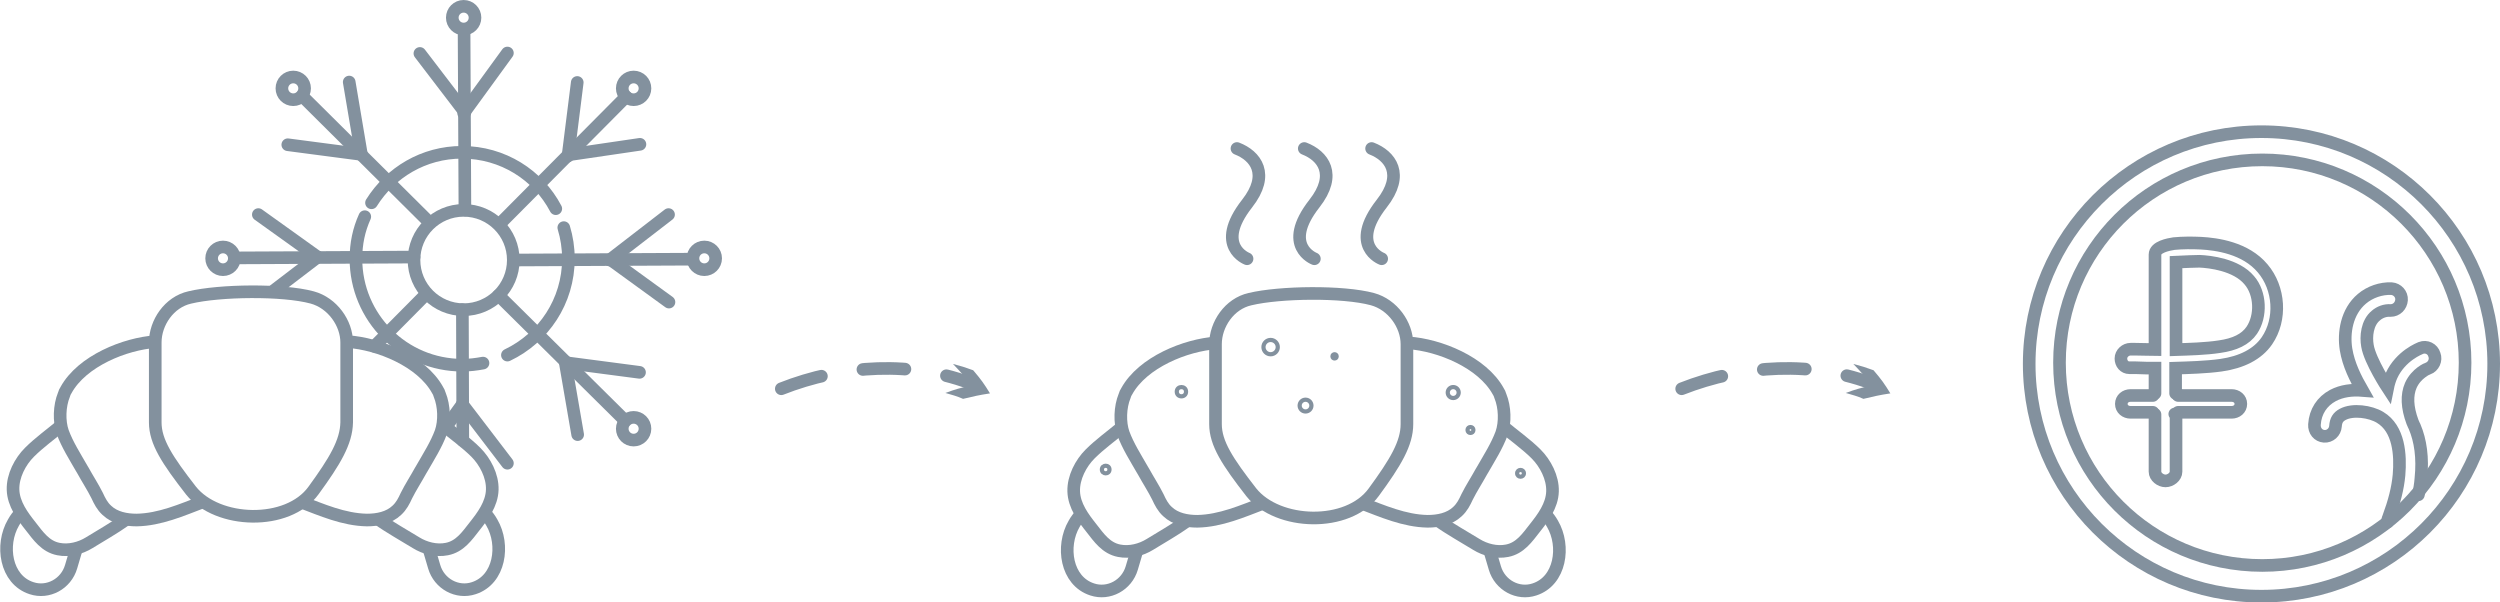 <?xml version="1.0" encoding="utf-8"?>
<!-- Generator: Adobe Illustrator 19.0.1, SVG Export Plug-In . SVG Version: 6.00 Build 0)  -->
<svg version="1.1" id="Слой_1" xmlns="http://www.w3.org/2000/svg" xmlns:xlink="http://www.w3.org/1999/xlink" x="0px" y="0px"
	 viewBox="0 0 594.2 143.2" style="enable-background:new 0 0 594.2 143.2;" xml:space="preserve">
<style type="text/css">
	.st0{fill:none;stroke:#83919E;stroke-width:3;stroke-miterlimit:10;}
	.st1{fill:none;stroke:#83919E;stroke-width:3;stroke-linecap:round;stroke-miterlimit:10;}
	.st2{fill:none;stroke:#83919E;stroke-linecap:round;stroke-miterlimit:10;}
	.st3{fill:none;stroke:#83919E;stroke-width:3;stroke-linecap:round;stroke-linejoin:round;stroke-dasharray:10,10;}
	.st4{fill:#83919E;}
</style>
<g>
	<g>
		<path class="st0" d="M74.5,116.6c-6.1,8.4-22.8,7.9-29.1,0c-5.6-7.2-8.5-11.6-8.5-16.2v-19c0-4.7,3.3-9.6,8.2-10.7
			c7.1-1.7,22.1-1.9,29.1,0c4.8,1.3,8.2,6.1,8.2,10.7v19C82.3,105.1,79.6,109.6,74.5,116.6z"/>
		<path class="st0" d="M37,81.2c-7.3,0.5-17.5,4.6-21.3,11.5c-0.2,0.3-0.4,0.7-0.5,1.1c-1.1,2.7-1.2,6.3-0.3,8.9
			c1.1,3,2.9,5.8,4.5,8.6c0.1,0.2,0.2,0.3,0.3,0.5c1.1,2,2.4,4,3.4,6c0.6,1.3,1.2,2.5,2.3,3.5c1.9,1.8,4.6,2.3,7.1,2.3
			c5.5-0.1,10.7-2.4,15.7-4.3"/>
		<path class="st0" d="M82.7,81.2c7.3,0.5,17.5,4.6,21.3,11.5c0.2,0.3,0.4,0.7,0.5,1.1c1.1,2.7,1.2,6.3,0.3,8.9
			c-1.1,3-2.9,5.8-4.5,8.6c-0.1,0.2-0.2,0.3-0.3,0.5c-1.1,2-2.4,4-3.4,6c-0.6,1.3-1.2,2.5-2.3,3.5c-1.9,1.8-4.6,2.3-7.1,2.3
			c-5.5-0.1-10.7-2.4-15.7-4.3"/>
		<path class="st0" d="M81.5,77.2"/>
		<path class="st0" d="M29.8,123.6c-2.5,1.8-6,3.8-8.6,5.4c-2.1,1.3-4.8,2-7.3,1.5c-3.1-0.6-4.8-3.1-6.6-5.4
			c-1.9-2.4-4.1-5.3-4.2-8.7c-0.1-3.3,1.7-6.7,3.9-8.9c2.3-2.3,5.1-4.3,7.6-6.4"/>
		<path class="st0" d="M89.9,123.4c2.5,1.8,6.4,4,9,5.6c2.1,1.3,4.8,2,7.3,1.5c3.1-0.6,4.8-3.1,6.6-5.4c1.9-2.4,4.1-5.3,4.2-8.7
			c0.1-3.3-1.7-6.7-3.9-8.9c-2.3-2.3-5.4-4.5-7.9-6.6"/>
		<path class="st0" d="M18.2,130.3l-1.3,4.4c-1.2,4.1-5.5,6.4-9.4,5.1c-6.2-2-7.4-10.3-4.3-15.6c0.5-0.9,1.1-1.7,1.8-2.4"/>
		<path class="st0" d="M101.9,130.3l1.3,4.4c1.2,4.1,5.5,6.4,9.4,5.1c6.2-2,7.4-10.3,4.3-15.6c-0.5-0.9-1.1-1.7-1.8-2.4"/>
	</g>
	<path class="st1" d="M61.5,71.9"/>
	<path class="st1" d="M114.8,86.3"/>
	<g>
		<line class="st1" x1="148.8" y1="23" x2="118.8" y2="53.2"/>
		<circle class="st1" cx="150.6" cy="21" r="2.7"/>
		<line class="st1" x1="135.1" y1="36.8" x2="152.1" y2="34.3"/>
		<line class="st1" x1="135" y1="37.1" x2="137.2" y2="19.6"/>
		<line class="st1" x1="164.6" y1="61.6" x2="122.5" y2="61.8"/>
		<circle class="st1" cx="167.4" cy="61.4" r="2.7"/>
		<line class="st1" x1="145.5" y1="62" x2="159" y2="71.8"/>
		<line class="st1" x1="144.9" y1="61.8" x2="158.9" y2="51"/>
		<line class="st1" x1="148.6" y1="100" x2="118.5" y2="70.2"/>
		<circle class="st1" cx="150.6" cy="101.9" r="2.7"/>
		<line class="st1" x1="134.3" y1="85.9" x2="137.3" y2="103.3"/>
		<line class="st1" x1="134.5" y1="86.2" x2="152" y2="88.5"/>
		<line class="st1" x1="110" y1="104.7" x2="109.9" y2="73.6"/>
		<line class="st1" x1="109.9" y1="96.1" x2="105.7" y2="101.9"/>
		<line class="st1" x1="109.9" y1="96.1" x2="120.6" y2="110.1"/>
		<line class="st1" x1="89" y1="82.3" x2="101.2" y2="70"/>
		<line class="st1" x1="55.7" y1="61.3" x2="98.4" y2="61.1"/>
		<circle class="st1" cx="53" cy="61.4" r="2.7"/>
		<line class="st1" x1="75.5" y1="61.1" x2="61.4" y2="51"/>
		<line class="st1" x1="75.5" y1="61.1" x2="64.9" y2="69.2"/>
		<line class="st1" x1="71.8" y1="22.8" x2="101.7" y2="52.5"/>
		<circle class="st1" cx="69.7" cy="21" r="2.7"/>
		<line class="st1" x1="85.9" y1="36.7" x2="83" y2="19.5"/>
		<line class="st1" x1="85.9" y1="36.7" x2="68.4" y2="34.4"/>
		<line class="st1" x1="110.3" y1="7" x2="110.5" y2="49.9"/>
		<circle class="st1" cx="110.2" cy="4.2" r="2.7"/>
		<line class="st1" x1="110.2" y1="26.9" x2="120.6" y2="12.6"/>
		<line class="st1" x1="110.5" y1="26.7" x2="99.8" y2="12.7"/>
		<circle class="st1" cx="110.2" cy="61.8" r="11.8"/>
		<path class="st1" d="M88.3,48.2c4.5-7.2,12.4-12,21.5-12c9.7,0,18.1,5.4,22.3,13.4"/>
		<path class="st1" d="M114.8,86.3c-1.6,0.3-3.2,0.5-4.9,0.5c-14,0-25.3-11.3-25.3-25.3c0-3.6,0.7-6.9,2.1-10"/>
		<path class="st1" d="M134,54.1c0.7,2.3,1.1,4.8,1.1,7.4c0,10.1-5.9,18.8-14.5,22.9"/>
	</g>
</g>
<g>
	<g>
		<path class="st0" d="M326.5,117c-6.1,8.4-22.8,7.9-29.1,0c-5.6-7.2-8.5-11.6-8.5-16.2v-19c0-4.7,3.3-9.6,8.2-10.7
			c7.1-1.7,22.1-1.9,29.1,0c4.8,1.3,8.2,6.1,8.2,10.7v19C334.4,105.4,331.7,109.9,326.5,117z"/>
		<path class="st0" d="M289.1,81.5c-7.3,0.5-17.5,4.6-21.3,11.5c-0.2,0.3-0.4,0.7-0.5,1.1c-1.1,2.7-1.2,6.3-0.3,8.9
			c1.1,3,2.9,5.8,4.5,8.6c0.1,0.2,0.2,0.3,0.3,0.5c1.1,2,2.4,4,3.4,6c0.6,1.3,1.2,2.5,2.3,3.5c1.9,1.8,4.6,2.3,7.1,2.3
			c5.5-0.1,10.7-2.4,15.7-4.3"/>
		<path class="st0" d="M334.8,81.5c7.3,0.5,17.5,4.6,21.3,11.5c0.2,0.3,0.4,0.7,0.5,1.1c1.1,2.7,1.2,6.3,0.3,8.9
			c-1.1,3-2.9,5.8-4.5,8.6c-0.1,0.2-0.2,0.3-0.3,0.5c-1.1,2-2.4,4-3.4,6c-0.6,1.3-1.2,2.5-2.3,3.5c-1.9,1.8-4.6,2.3-7.1,2.3
			c-5.5-0.1-10.7-2.4-15.7-4.3"/>
		<path class="st0" d="M333.5,77.6"/>
		<path class="st0" d="M281.9,124c-2.5,1.8-6,3.8-8.6,5.4c-2.1,1.3-4.8,2-7.3,1.5c-3.1-0.6-4.8-3.1-6.6-5.4
			c-1.9-2.4-4.1-5.3-4.2-8.7c-0.1-3.3,1.7-6.7,3.9-8.9c2.3-2.3,5.1-4.3,7.6-6.4"/>
		<path class="st0" d="M341.9,123.8c2.5,1.8,6.4,4,9,5.6c2.1,1.3,4.8,2,7.3,1.5c3.1-0.6,4.8-3.1,6.6-5.4c1.9-2.4,4.1-5.3,4.2-8.7
			c0.1-3.3-1.7-6.7-3.9-8.9c-2.3-2.3-5.4-4.5-7.9-6.6"/>
		<path class="st0" d="M270.3,130.6l-1.3,4.4c-1.2,4.1-5.5,6.4-9.4,5.1c-6.2-2-7.4-10.3-4.3-15.6c0.5-0.9,1.1-1.7,1.8-2.4"/>
		<path class="st0" d="M354,130.6l1.3,4.4c1.2,4.1,5.5,6.4,9.4,5.1c6.2-2,7.4-10.3,4.3-15.6c-0.5-0.9-1.1-1.7-1.8-2.4"/>
	</g>
	<path class="st1" d="M296.4,61.5c0,0-7.9-3,0-13.1c5.5-7,2-11.4-2.4-13.1"/>
	<path class="st1" d="M312.4,61.5c0,0-7.9-3,0-13.1c5.5-7,2-11.4-2.4-13.1"/>
	<path class="st1" d="M328.4,61.5c0,0-7.9-3,0-13.1c5.5-7,2-11.4-2.4-13.1"/>
	<circle class="st2" cx="302" cy="82.5" r="1.7"/>
	<circle class="st2" cx="317.2" cy="84.7" r="0.5"/>
	<circle class="st2" cx="310.3" cy="96.4" r="1.4"/>
	<circle class="st2" cx="345.4" cy="93.3" r="1.3"/>
	<circle class="st2" cx="349.5" cy="102.2" r="0.7"/>
	<circle class="st2" cx="280.8" cy="93.1" r="1.1"/>
	<circle class="st2" cx="262.8" cy="111.6" r="0.9"/>
	<ellipse class="st2" cx="268.5" cy="114.5" rx="0" ry="0.2"/>
	<circle class="st2" cx="361.4" cy="112.5" r="0.8"/>
</g>
<g>
	<circle class="st1" cx="537.5" cy="86.5" r="55.2"/>
	<circle class="st1" cx="537.7" cy="86.2" r="48.2"/>
	<g>
		<path class="st1" d="M517.2,98.5v13.6c0,1.2-1.3,2.2-2.5,2.2c-1.2,0-2.5-1-2.5-2.2V98.5 M516.9,98.4L516.9,98.4 M517.4,93.7
			L517.4,93.7 M517.3,93.2L517.3,93.2 M512.2,93.5v-6c-1,0-2.9,0-4.7-0.1l-1.4,0c-1.2,0-2-1-2-2.2c0-1.2,1.1-2.2,2.3-2.2l1.1,0
			c1.8,0,3.7,0.1,4.7,0.1c0,0,0-22.5,0-22.6c0-1.8,3.2-2.4,4.5-2.6c2.1-0.2,4.3-0.2,6.4-0.1c3.7,0.2,10.6,1.1,14.7,6
			c4,4.7,4.5,12.1,1,17.2c-2.2,3.2-6,5.1-10.9,5.8c-3.5,0.5-7.8,0.6-10.8,0.7v6 M517.2,62.3v20.8c3-0.1,7.1-0.2,10.3-0.7
			c3.6-0.5,6.2-1.7,7.7-3.9c2.3-3.4,2.1-8.8-0.6-11.9c-3.1-3.7-9.4-4.4-11.8-4.5C522.1,62.1,519.2,62.2,517.2,62.3z"/>
		<path class="st1" d="M511.7,98h-5.3c-1.2,0-2.2-0.8-2.2-2s1-2,2.2-2h5.3l0,0l0,0l0,0"/>
		<path class="st1" d="M517.7,94h12.7c1.2,0,2.2,0.8,2.2,2s-1,2-2.2,2h-12.7"/>
	</g>
	<path class="st1" d="M567.5,124.1c0-0.4,0-0.7,0.2-1.1c1.4-3.8,2.2-6.9,2.5-10.1c0.4-4.8,0-11-4.5-13.7c-2.3-1.4-6.5-2-8.9-0.7
		c-1.1,0.6-1.6,1.4-1.7,2.8c-0.1,1.4-1.3,2.5-2.7,2.4c-1.4-0.1-2.4-1.3-2.3-2.8c0.2-3.1,1.8-5.5,4.4-6.9c2.1-1.1,4.5-1.4,7-1.2l0,0
		c-1.6-2.8-3.3-6.1-3.9-9.8c-0.6-3.8,0.1-8.9,3.8-12c1.9-1.6,4.5-2.5,7-2.4c1.4,0.1,2.5,1.3,2.4,2.7c-0.1,1.4-1.2,2.5-2.6,2.5
		c-1.3-0.1-2.6,0.4-3.5,1.2c-2.1,1.7-2.4,5-2,7.2c0.6,3.6,4.8,10,4.8,10c0.2-1,0.5-2,0.9-2.9c2.2-4.8,6.8-6.5,7-6.6
		c1.3-0.5,2.8,0.2,3.2,1.6c0.5,1.3-0.2,2.8-1.5,3.3c-0.1,0-2.8,1.1-4.1,4c-1,2.3-0.9,5.2,0.4,8.7c0.1,0.3,0.5,1.1,0.5,1.1
		c1.4,3.3,2,7.4,1.5,12.3c-0.1,1.3-0.3,2.6-0.6,3.9"/>
	<path class="st1" d="M569.6,90.7"/>
</g>
<g>
	<g>
		<path class="st3" d="M185.7,92.4c14.4-5.7,31.4-6.8,46-0.9"/>
		<g>
			<path class="st4" d="M224.7,93.4c2.4-0.9,3.6-1.2,6.2-1.8c-1.6-2.1-2.5-3.1-4.4-5.1c1.9,0.5,2.9,0.8,4.8,1.5
				c1.8,2.1,2.6,3.2,4,5.5c-2.6,0.4-3.9,0.7-6.4,1.3C227.3,94.1,226.4,93.9,224.7,93.4z"/>
		</g>
	</g>
</g>
<g>
	<g>
		<path class="st3" d="M399.7,92.4c14.5-5.7,31.4-6.8,46.1-0.9"/>
		<g>
			<path class="st4" d="M438.7,93.4c2.4-0.9,3.6-1.2,6.2-1.8c-1.6-2.1-2.5-3.1-4.4-5.1c1.9,0.5,2.9,0.8,4.8,1.5
				c1.8,2.1,2.6,3.2,4,5.5c-2.6,0.4-3.9,0.7-6.4,1.3C441.3,94.1,440.4,93.9,438.7,93.4z"/>
		</g>
	</g>
</g>
</svg>
